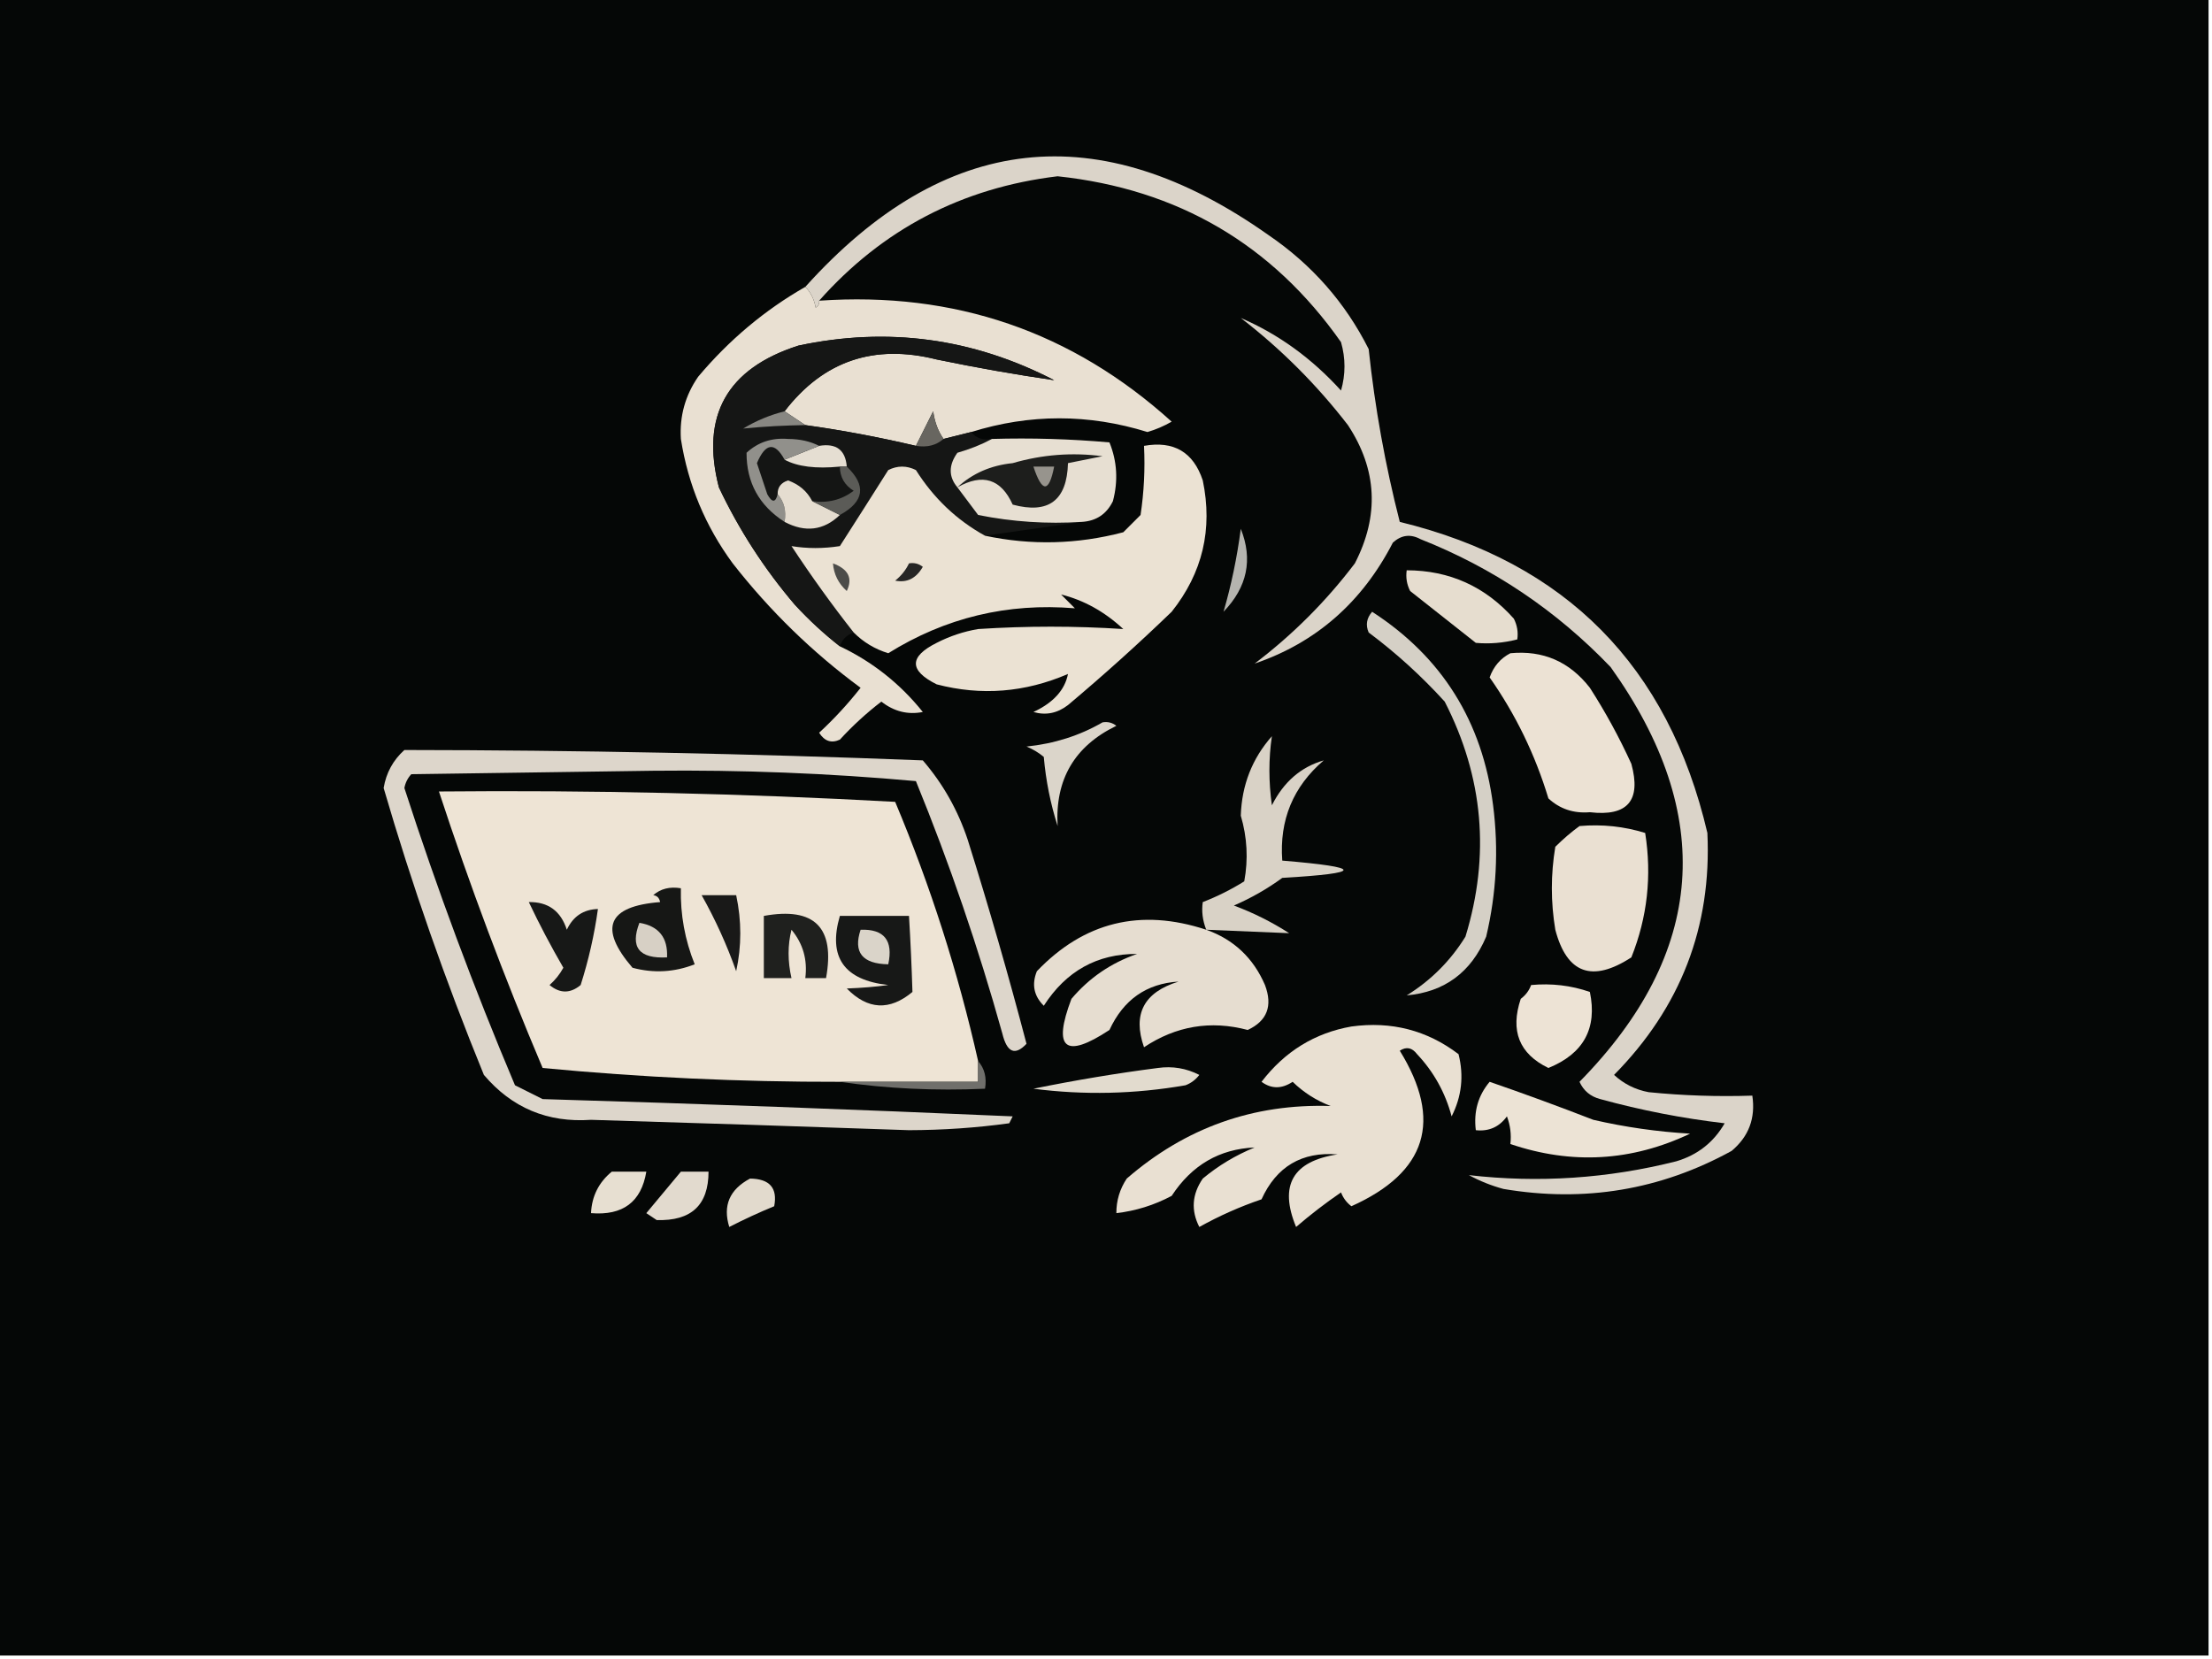 <?xml version="1.0" encoding="UTF-8"?>
<!DOCTYPE svg PUBLIC "-//W3C//DTD SVG 1.1//EN" "http://www.w3.org/Graphics/SVG/1.1/DTD/svg11.dtd">
<svg xmlns="http://www.w3.org/2000/svg" version="1.1" width="320px" height="240px" style="shape-rendering:geometricPrecision; text-rendering:geometricPrecision; image-rendering:optimizeQuality; fill-rule:evenodd; clip-rule:evenodd" xmlns:xlink="http://www.w3.org/1999/xlink">
<g><path style="opacity:1" fill="#050706" d="M -0.5,-0.5 C 106.167,-0.5 212.833,-0.5 319.5,-0.5C 319.5,79.5 319.5,159.5 319.5,239.5C 212.833,239.5 106.167,239.5 -0.5,239.5C -0.5,159.5 -0.5,79.5 -0.5,-0.5 Z"/></g>
<g><path style="opacity:1" fill="#dbd4c9" d="M 118.5,43.5 C 118.565,43.938 118.399,44.272 118,44.5C 117.768,43.263 117.268,42.263 116.5,41.5C 136.608,19.145 158.941,16.645 183.5,34C 189.791,38.287 194.625,43.787 198,50.5C 198.897,58.954 200.397,67.287 202.5,75.5C 226.517,81.351 241.351,96.351 247,120.5C 247.638,134.068 243.138,145.735 233.5,155.5C 234.912,156.806 236.579,157.64 238.5,158C 243.489,158.499 248.489,158.666 253.5,158.5C 253.986,161.755 252.986,164.422 250.5,166.5C 240.22,172.146 229.22,173.98 217.5,172C 215.754,171.529 214.087,170.862 212.5,170C 222.599,171.16 232.599,170.494 242.5,168C 245.576,167.089 247.909,165.256 249.5,162.5C 243.412,161.791 237.412,160.624 231.5,159C 230.09,158.632 229.09,157.799 228.5,156.5C 246.775,137.891 248.275,117.891 233,96.5C 225.155,88.314 215.989,82.147 205.5,78C 204.056,77.219 202.723,77.386 201.5,78.5C 197.046,87.137 190.379,92.971 181.5,96C 187,91.833 191.833,87 196,81.5C 199.564,74.598 199.231,67.931 195,61.5C 190.5,55.667 185.333,50.5 179.5,46C 184.932,48.334 189.766,51.834 194,56.5C 194.667,54.167 194.667,51.833 194,49.5C 184.052,35.352 170.386,27.352 153,25.5C 139.167,27.165 127.667,33.165 118.5,43.5 Z"/></g>
<g><path style="opacity:1" fill="#e9e0d2" d="M 116.5,41.5 C 117.268,42.263 117.768,43.263 118,44.5C 118.399,44.272 118.565,43.938 118.5,43.5C 138.09,42.138 155.09,47.971 169.5,61C 168.391,61.638 167.225,62.138 166,62.5C 157.482,59.854 148.982,59.854 140.5,62.5C 139.167,62.833 137.833,63.167 136.5,63.5C 135.71,62.392 135.21,61.058 135,59.5C 134.153,61.193 133.32,62.86 132.5,64.5C 127.031,63.215 121.697,62.215 116.5,61.5C 115.5,60.833 114.5,60.167 113.5,59.5C 119.091,52.217 126.425,49.717 135.5,52C 141.207,53.182 146.874,54.182 152.5,55C 140.739,48.913 128.406,47.246 115.5,50C 105.159,53.311 101.326,60.145 104,70.5C 106.907,76.644 110.574,82.311 115,87.5C 117.037,89.706 119.203,91.706 121.5,93.5C 126.211,95.735 130.211,98.901 133.5,103C 131.331,103.429 129.331,102.929 127.5,101.5C 125.35,103.149 123.35,104.982 121.5,107C 120.275,107.563 119.275,107.23 118.5,106C 120.656,104.01 122.656,101.843 124.5,99.5C 117.546,94.38 111.379,88.38 106,81.5C 102.037,76.11 99.537,70.11 98.5,63.5C 98.295,60.205 99.129,57.205 101,54.5C 105.474,49.18 110.641,44.846 116.5,41.5 Z"/></g>
<g><path style="opacity:1" fill="#151615" d="M 113.5,59.5 C 111.37,60.032 109.37,60.865 107.5,62C 110.413,61.71 113.413,61.543 116.5,61.5C 121.697,62.215 127.031,63.215 132.5,64.5C 134.099,64.768 135.432,64.434 136.5,63.5C 137.833,63.167 139.167,62.833 140.5,62.5C 141.209,63.404 142.209,63.737 143.5,63.5C 142.003,64.306 140.336,64.972 138.5,65.5C 137.212,67.299 137.212,68.965 138.5,70.5C 139.476,71.815 140.476,73.148 141.5,74.5C 146.456,75.494 151.456,75.828 156.5,75.5C 151.833,76.167 147.167,76.833 142.5,77.5C 138.405,75.241 135.072,72.074 132.5,68C 131.167,67.333 129.833,67.333 128.5,68C 126.198,71.646 123.864,75.313 121.5,79C 119.102,79.374 116.769,79.374 114.5,79C 117.363,83.348 120.363,87.515 123.5,91.5C 122.5,91.833 121.833,92.5 121.5,93.5C 119.203,91.706 117.037,89.706 115,87.5C 110.574,82.311 106.907,76.644 104,70.5C 101.326,60.145 105.159,53.311 115.5,50C 128.406,47.246 140.739,48.913 152.5,55C 146.874,54.182 141.207,53.182 135.5,52C 126.425,49.717 119.091,52.217 113.5,59.5 Z"/></g>
<g><path style="opacity:1" fill="#888782" d="M 113.5,59.5 C 114.5,60.167 115.5,60.833 116.5,61.5C 113.413,61.543 110.413,61.71 107.5,62C 109.37,60.865 111.37,60.032 113.5,59.5 Z"/></g>
<g><path style="opacity:1" fill="#686660" d="M 136.5,63.5 C 135.432,64.434 134.099,64.768 132.5,64.5C 133.32,62.86 134.153,61.193 135,59.5C 135.21,61.058 135.71,62.392 136.5,63.5 Z"/></g>
<g><path style="opacity:1" fill="#141514" d="M 113.5,66.5 C 115.361,67.507 118.028,67.84 121.5,67.5C 121.511,69.017 122.177,70.184 123.5,71C 121.75,72.319 119.75,72.819 117.5,72.5C 116.766,71.071 115.599,70.071 114,69.5C 112.97,69.836 112.47,70.503 112.5,71.5C 112.19,72.738 111.69,72.738 111,71.5C 110.5,70 110,68.5 109.5,67C 110.744,64.066 112.078,63.899 113.5,66.5 Z"/></g>
<g><path style="opacity:1" fill="#e5ded2" d="M 118.5,64.5 C 120.973,64.088 122.306,65.088 122.5,67.5C 122.167,67.5 121.833,67.5 121.5,67.5C 118.028,67.84 115.361,67.507 113.5,66.5C 115.167,65.833 116.833,65.167 118.5,64.5 Z"/></g>
<g><path style="opacity:1" fill="#ebe2d3" d="M 123.5,91.5 C 120.363,87.515 117.363,83.348 114.5,79C 116.769,79.374 119.102,79.374 121.5,79C 123.864,75.313 126.198,71.646 128.5,68C 129.833,67.333 131.167,67.333 132.5,68C 135.072,72.074 138.405,75.241 142.5,77.5C 149.17,78.918 155.836,78.751 162.5,77C 163.333,76.167 164.167,75.333 165,74.5C 165.498,71.183 165.665,67.85 165.5,64.5C 169.808,63.735 172.642,65.402 174,69.5C 175.469,76.554 173.969,82.888 169.5,88.5C 164.701,93.128 159.701,97.628 154.5,102C 152.956,103.187 151.289,103.52 149.5,103C 152.377,101.661 154.044,99.827 154.5,97.5C 148.276,100.185 141.942,100.685 135.5,99C 131.5,97 131.5,95 135.5,93C 137.392,92.027 139.392,91.36 141.5,91C 148.53,90.545 155.53,90.545 162.5,91C 159.801,88.49 156.801,86.823 153.5,86C 154.167,86.667 154.833,87.333 155.5,88C 145.748,87.188 136.748,89.355 128.5,94.5C 126.577,93.908 124.911,92.908 123.5,91.5 Z"/></g>
<g><path style="opacity:1" fill="#91908b" d="M 118.5,64.5 C 116.833,65.167 115.167,65.833 113.5,66.5C 112.078,63.899 110.744,64.066 109.5,67C 110,68.5 110.5,70 111,71.5C 111.69,72.738 112.19,72.738 112.5,71.5C 113.434,72.568 113.768,73.901 113.5,75.5C 109.821,73.138 107.987,69.805 108,65.5C 109.648,63.972 111.648,63.305 114,63.5C 115.707,63.508 117.207,63.842 118.5,64.5 Z"/></g>
<g><path style="opacity:1" fill="#e7dfd2" d="M 143.5,63.5 C 149.176,63.334 154.843,63.501 160.5,64C 161.61,66.737 161.777,69.571 161,72.5C 160.082,74.376 158.582,75.376 156.5,75.5C 151.456,75.828 146.456,75.494 141.5,74.5C 140.476,73.148 139.476,71.815 138.5,70.5C 137.212,68.965 137.212,67.299 138.5,65.5C 140.336,64.972 142.003,64.306 143.5,63.5 Z"/></g>
<g><path style="opacity:1" fill="#1d1e1c" d="M 138.5,70.5 C 140.667,68.489 143.334,67.322 146.5,67C 150.779,65.756 155.112,65.423 159.5,66C 157.833,66.333 156.167,66.667 154.5,67C 154.352,72.404 151.686,74.404 146.5,73C 144.816,69.273 142.149,68.439 138.5,70.5 Z"/></g>
<g><path style="opacity:1" fill="#97948d" d="M 149.5,67.5 C 150.5,67.5 151.5,67.5 152.5,67.5C 151.754,71.31 150.754,71.31 149.5,67.5 Z"/></g>
<g><path style="opacity:1" fill="#e5ddd0" d="M 117.5,72.5 C 118.833,73.167 120.167,73.833 121.5,74.5C 119.162,76.743 116.496,77.076 113.5,75.5C 113.768,73.901 113.434,72.568 112.5,71.5C 112.47,70.503 112.97,69.836 114,69.5C 115.599,70.071 116.766,71.071 117.5,72.5 Z"/></g>
<g><path style="opacity:1" fill="#5b5b57" d="M 121.5,67.5 C 121.833,67.5 122.167,67.5 122.5,67.5C 125.371,70.236 125.038,72.569 121.5,74.5C 120.167,73.833 118.833,73.167 117.5,72.5C 119.75,72.819 121.75,72.319 123.5,71C 122.177,70.184 121.511,69.017 121.5,67.5 Z"/></g>
<g><path style="opacity:1" fill="#b5b4af" d="M 179.5,76.5 C 181.272,80.937 180.439,84.937 177,88.5C 178.121,84.665 178.955,80.665 179.5,76.5 Z"/></g>
<g><path style="opacity:1" fill="#262625" d="M 131.5,81.5 C 132.239,81.369 132.906,81.536 133.5,82C 132.534,83.678 131.201,84.345 129.5,84C 130.381,83.292 131.047,82.458 131.5,81.5 Z"/></g>
<g><path style="opacity:1" fill="#e6ddcf" d="M 203.5,82.5 C 209.696,82.514 214.863,84.847 219,89.5C 219.483,90.448 219.649,91.448 219.5,92.5C 217.488,93.014 215.488,93.18 213.5,93C 210.333,90.5 207.167,88 204,85.5C 203.517,84.552 203.351,83.552 203.5,82.5 Z"/></g>
<g><path style="opacity:1" fill="#4c4c49" d="M 120.5,81.5 C 122.728,82.322 123.395,83.655 122.5,85.5C 121.295,84.423 120.628,83.09 120.5,81.5 Z"/></g>
<g><path style="opacity:1" fill="#ece2d4" d="M 218.5,94.5 C 223.227,94.048 227.06,95.715 230,99.5C 232.254,103.007 234.254,106.673 236,110.5C 237.455,115.81 235.455,118.143 230,117.5C 227.648,117.695 225.648,117.028 224,115.5C 222.088,109.176 219.254,103.343 215.5,98C 216.071,96.401 217.071,95.234 218.5,94.5 Z"/></g>
<g><path style="opacity:1" fill="#d5d0c6" d="M 198.5,88.5 C 208.62,95.057 214.453,104.39 216,116.5C 216.818,122.902 216.484,129.235 215,135.5C 212.81,140.668 208.977,143.501 203.5,144C 207,141.833 209.833,139 212,135.5C 215.598,123.758 214.598,112.425 209,101.5C 205.633,97.797 201.966,94.464 198,91.5C 197.53,90.423 197.697,89.423 198.5,88.5 Z"/></g>
<g><path style="opacity:1" fill="#dbd5ca" d="M 159.5,104.5 C 160.239,104.369 160.906,104.536 161.5,105C 155.45,107.932 152.617,112.765 153,119.5C 151.964,116.247 151.297,112.914 151,109.5C 150.25,108.874 149.416,108.374 148.5,108C 152.529,107.584 156.196,106.417 159.5,104.5 Z"/></g>
<g><path style="opacity:1" fill="#ddd6cb" d="M 58.5,108.5 C 83.509,108.524 108.509,109.024 133.5,110C 136.409,113.374 138.576,117.207 140,121.5C 143.064,131.254 145.897,141.088 148.5,151C 146.836,152.767 145.669,152.267 145,149.5C 141.537,137.079 137.371,124.912 132.5,113C 119.9,111.862 107.233,111.362 94.5,111.5C 82.833,111.667 71.167,111.833 59.5,112C 58.978,112.561 58.645,113.228 58.5,114C 63.232,128.624 68.566,142.957 74.5,157C 75.833,157.667 77.167,158.333 78.5,159C 101.173,159.671 123.84,160.504 146.5,161.5C 146.333,161.833 146.167,162.167 146,162.5C 141.247,163.154 136.413,163.487 131.5,163.5C 116.168,162.958 100.835,162.458 85.5,162C 79.212,162.437 74.045,160.271 70,155.5C 64.426,141.867 59.592,128.034 55.5,114C 55.863,111.808 56.863,109.974 58.5,108.5 Z"/></g>
<g><path style="opacity:1" fill="#eee4d5" d="M 141.5,153.5 C 141.5,154.5 141.5,155.5 141.5,156.5C 134.833,156.5 128.167,156.5 121.5,156.5C 107.106,156.528 92.773,155.861 78.5,154.5C 72.943,141.384 67.943,128.051 63.5,114.5C 85.517,114.29 107.517,114.79 129.5,116C 134.605,128.147 138.605,140.647 141.5,153.5 Z"/></g>
<g><path style="opacity:1" fill="#d9d2c6" d="M 174.5,134.5 C 173.972,133.153 173.805,131.819 174,130.5C 176.088,129.692 178.088,128.692 180,127.5C 180.592,124.306 180.426,121.139 179.5,118C 179.642,113.573 181.142,109.74 184,106.5C 183.518,109.76 183.518,113.093 184,116.5C 185.699,113.115 188.199,110.948 191.5,110C 187.066,113.798 185.066,118.631 185.5,124.5C 197.316,125.481 197.316,126.315 185.5,127C 183.33,128.586 180.996,129.92 178.5,131C 181.295,132.036 183.962,133.369 186.5,135C 182.541,134.842 178.541,134.675 174.5,134.5 Z"/></g>
<g><path style="opacity:1" fill="#eae0d2" d="M 228.5,119.5 C 231.777,119.216 234.943,119.549 238,120.5C 238.984,126.705 238.317,132.705 236,138.5C 230.333,142.183 226.666,140.85 225,134.5C 224.333,130.5 224.333,126.5 225,122.5C 226.145,121.364 227.312,120.364 228.5,119.5 Z"/></g>
<g><path style="opacity:1" fill="#191918" d="M 101.5,129.5 C 103.167,129.5 104.833,129.5 106.5,129.5C 107.293,133.213 107.293,136.88 106.5,140.5C 105.144,136.675 103.478,133.009 101.5,129.5 Z"/></g>
<g><path style="opacity:1" fill="#171817" d="M 76.5,130.5 C 79.292,130.452 81.125,131.785 82,134.5C 82.908,132.561 84.408,131.561 86.5,131.5C 85.983,135.222 85.15,138.888 84,142.5C 82.506,143.747 81.006,143.747 79.5,142.5C 80.311,141.784 80.978,140.95 81.5,140C 79.688,136.874 78.021,133.708 76.5,130.5 Z"/></g>
<g><path style="opacity:1" fill="#161715" d="M 94.5,129.5 C 95.568,128.566 96.901,128.232 98.5,128.5C 98.412,132.306 99.079,135.972 100.5,139.5C 97.554,140.655 94.554,140.821 91.5,140C 86.564,134.257 87.897,131.09 95.5,130.5C 95.376,129.893 95.043,129.56 94.5,129.5 Z"/></g>
<g><path style="opacity:1" fill="#1f201e" d="M 110.5,132.5 C 117.833,131.167 120.833,134.167 119.5,141.5C 118.5,141.5 117.5,141.5 116.5,141.5C 116.838,138.843 116.171,136.51 114.5,134.5C 113.943,136.718 113.943,139.051 114.5,141.5C 113.167,141.5 111.833,141.5 110.5,141.5C 110.5,138.5 110.5,135.5 110.5,132.5 Z"/></g>
<g><path style="opacity:1" fill="#171817" d="M 121.5,132.5 C 124.833,132.5 128.167,132.5 131.5,132.5C 131.724,136.204 131.89,139.871 132,143.5C 128.693,146.255 125.526,146.089 122.5,143C 124.657,142.922 126.657,142.755 128.5,142.5C 122.092,141.787 119.759,138.454 121.5,132.5 Z"/></g>
<g><path style="opacity:1" fill="#d7d0c5" d="M 92.5,133.5 C 95.297,133.967 96.631,135.633 96.5,138.5C 92.463,138.718 91.13,137.051 92.5,133.5 Z"/></g>
<g><path style="opacity:1" fill="#e6ddd0" d="M 174.5,134.5 C 178.475,135.913 181.309,138.579 183,142.5C 184.14,145.528 183.306,147.695 180.5,149C 175.139,147.582 170.139,148.415 165.5,151.5C 163.816,146.704 165.483,143.537 170.5,142C 165.862,142.282 162.528,144.615 160.5,149C 154.084,153.229 152.251,151.729 155,144.5C 157.559,141.469 160.726,139.302 164.5,138C 158.731,137.973 154.231,140.473 151,145.5C 149.56,144.07 149.226,142.403 150,140.5C 156.829,133.365 164.996,131.365 174.5,134.5 Z"/></g>
<g><path style="opacity:1" fill="#dad4c9" d="M 124.5,134.5 C 127.91,134.384 129.244,136.05 128.5,139.5C 124.745,139.437 123.412,137.77 124.5,134.5 Z"/></g>
<g><path style="opacity:1" fill="#ede3d5" d="M 221.5,142.5 C 224.448,142.223 227.281,142.556 230,143.5C 231.094,148.763 229.094,152.43 224,154.5C 219.781,152.458 218.448,149.125 220,144.5C 220.717,143.956 221.217,143.289 221.5,142.5 Z"/></g>
<g><path style="opacity:1" fill="#e9e0d2" d="M 195.5,148.5 C 201.279,147.708 206.446,149.041 211,152.5C 211.79,155.634 211.457,158.634 210,161.5C 209.08,158.062 207.413,155.062 205,152.5C 204.282,151.549 203.449,151.383 202.5,152C 208.743,162.106 206.41,169.606 195.5,174.5C 194.808,173.975 194.308,173.308 194,172.5C 191.743,174.046 189.576,175.712 187.5,177.5C 185.007,171.483 187.007,167.983 193.5,167C 188.33,166.586 184.663,168.753 182.5,173.5C 179.382,174.559 176.382,175.892 173.5,177.5C 172.276,175.102 172.442,172.769 174,170.5C 176.251,168.623 178.751,167.123 181.5,166C 176.409,166.22 172.409,168.553 169.5,173C 166.978,174.341 164.311,175.174 161.5,175.5C 161.491,173.692 161.991,172.025 163,170.5C 171.488,163.139 181.322,159.639 192.5,160C 190.42,159.211 188.586,158.044 187,156.5C 185.422,157.547 183.922,157.547 182.5,156.5C 185.873,152.099 190.207,149.432 195.5,148.5 Z"/></g>
<g><path style="opacity:1" fill="#706f6b" d="M 141.5,153.5 C 142.434,154.568 142.768,155.901 142.5,157.5C 135.313,157.825 128.313,157.491 121.5,156.5C 128.167,156.5 134.833,156.5 141.5,156.5C 141.5,155.5 141.5,154.5 141.5,153.5 Z"/></g>
<g><path style="opacity:1" fill="#e2dbce" d="M 167.5,154.5 C 169.604,154.201 171.604,154.534 173.5,155.5C 172.975,156.192 172.308,156.692 171.5,157C 164.164,158.28 156.83,158.446 149.5,157.5C 155.599,156.259 161.599,155.259 167.5,154.5 Z"/></g>
<g><path style="opacity:1" fill="#ece3d5" d="M 215.5,156.5 C 220.452,158.209 225.452,160.042 230.5,162C 235.104,163.061 239.771,163.727 244.5,164C 236.037,168.013 227.37,168.513 218.5,165.5C 218.657,164.127 218.49,162.793 218,161.5C 216.89,163.037 215.39,163.703 213.5,163.5C 213.166,160.812 213.832,158.479 215.5,156.5 Z"/></g>
<g><path style="opacity:1" fill="#e7dfd1" d="M 88.5,169.5 C 90.167,169.5 91.833,169.5 93.5,169.5C 92.776,173.88 90.11,175.88 85.5,175.5C 85.615,173.053 86.615,171.053 88.5,169.5 Z"/></g>
<g><path style="opacity:1" fill="#e2dace" d="M 98.5,169.5 C 99.833,169.5 101.167,169.5 102.5,169.5C 102.5,174.33 100,176.663 95,176.5C 94.5,176.167 94,175.833 93.5,175.5C 95.19,173.481 96.856,171.481 98.5,169.5 Z"/></g>
<g><path style="opacity:1" fill="#e2dacd" d="M 108.5,170.5 C 111.342,170.528 112.509,171.862 112,174.5C 109.808,175.399 107.642,176.399 105.5,177.5C 104.54,174.411 105.54,172.078 108.5,170.5 Z"/></g>
</svg>
